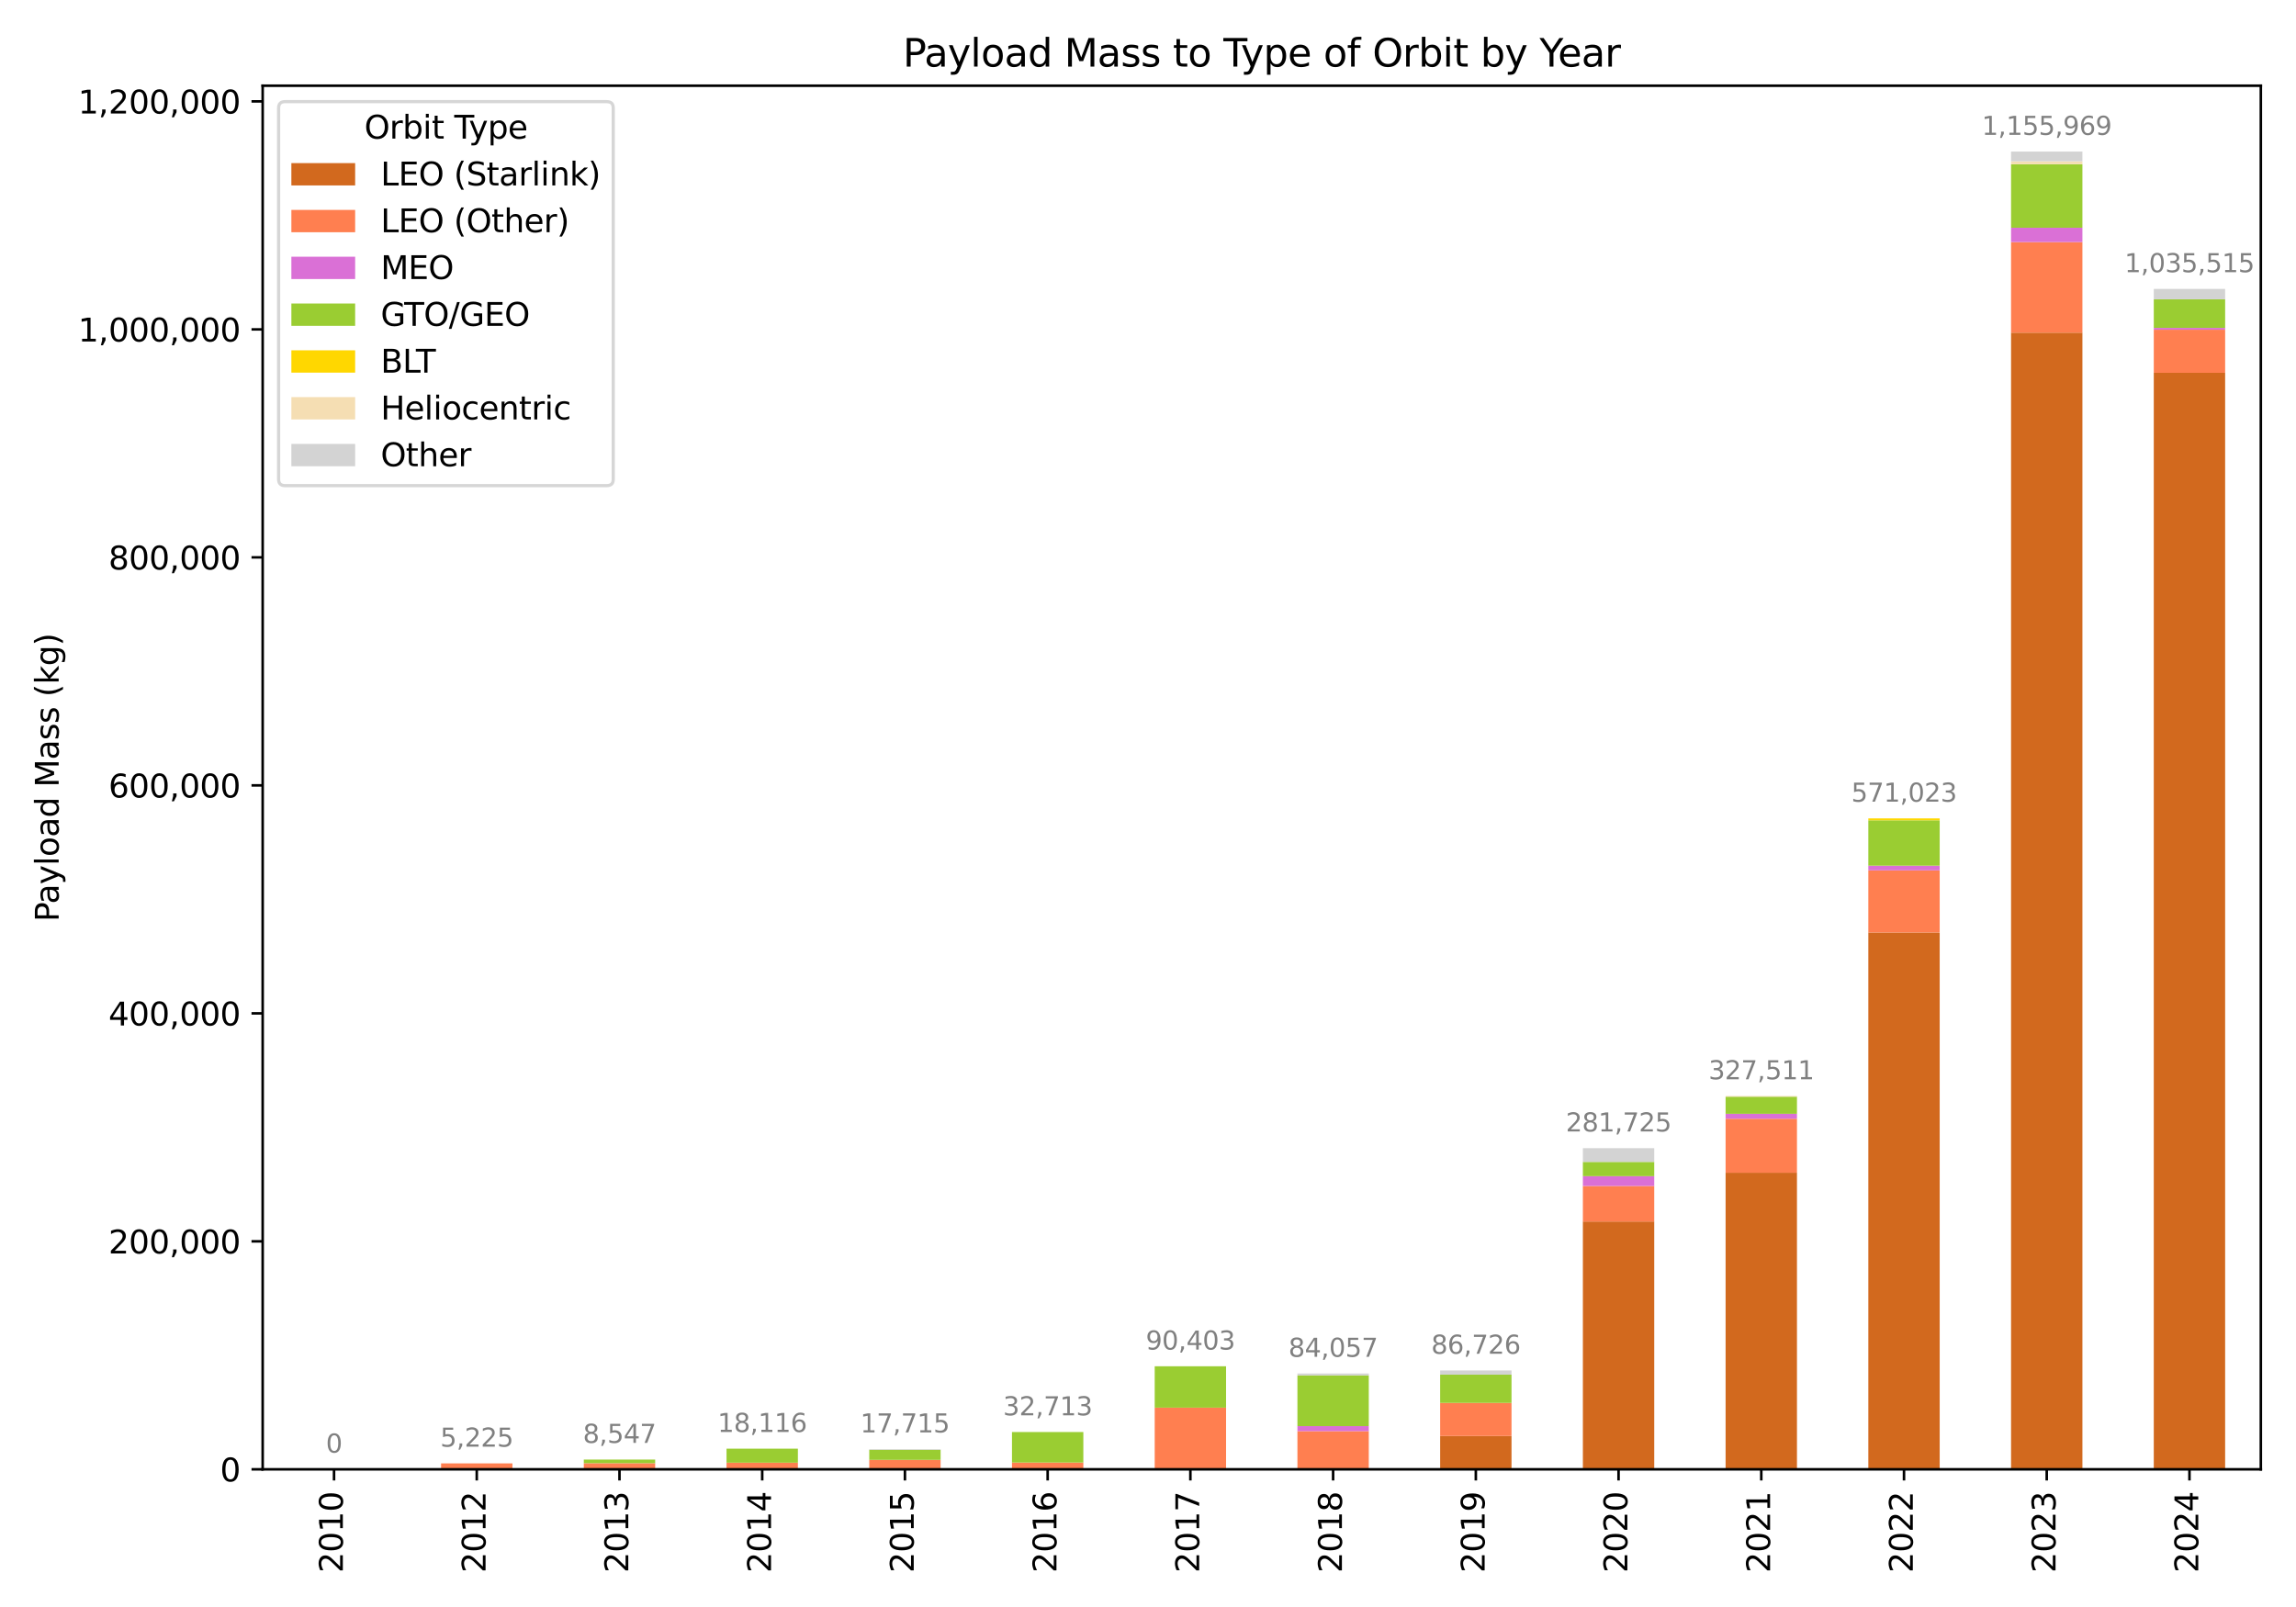<?xml version="1.0" encoding="utf-8" standalone="no"?>
<!DOCTYPE svg PUBLIC "-//W3C//DTD SVG 1.1//EN"
  "http://www.w3.org/Graphics/SVG/1.1/DTD/svg11.dtd">
<svg xmlns:xlink="http://www.w3.org/1999/xlink" width="720pt" height="504pt" viewBox="0 0 720 504" xmlns="http://www.w3.org/2000/svg" version="1.1">
 <defs>
  <style type="text/css">*{stroke-linejoin: round; stroke-linecap: butt}</style>
 </defs>
 <g id="figure_1">
  <g id="patch_1">
   <path d="M 0 504 
L 720 504 
L 720 0 
L 0 0 
z
" style="fill: #ffffff"/>
  </g>
  <g id="axes_1">
   <g id="patch_2">
    <path d="M 82.37 460.82 
L 708.969 460.82 
L 708.969 26.88 
L 82.37 26.88 
z
" style="fill: #ffffff"/>
   </g>
   <g id="patch_3">
    <path d="M 93.559 460.82 
L 115.938 460.82 
L 115.938 460.82 
L 93.559 460.82 
z
" clip-path="url(#p70cc1e433d)" style="fill: #d2691e"/>
   </g>
   <g id="patch_4">
    <path d="M 138.316 460.82 
L 160.695 460.82 
L 160.695 460.82 
L 138.316 460.82 
z
" clip-path="url(#p70cc1e433d)" style="fill: #d2691e"/>
   </g>
   <g id="patch_5">
    <path d="M 183.073 460.82 
L 205.452 460.82 
L 205.452 460.82 
L 183.073 460.82 
z
" clip-path="url(#p70cc1e433d)" style="fill: #d2691e"/>
   </g>
   <g id="patch_6">
    <path d="M 227.83 460.82 
L 250.209 460.82 
L 250.209 460.82 
L 227.83 460.82 
z
" clip-path="url(#p70cc1e433d)" style="fill: #d2691e"/>
   </g>
   <g id="patch_7">
    <path d="M 272.587 460.82 
L 294.966 460.82 
L 294.966 460.82 
L 272.587 460.82 
z
" clip-path="url(#p70cc1e433d)" style="fill: #d2691e"/>
   </g>
   <g id="patch_8">
    <path d="M 317.344 460.82 
L 339.723 460.82 
L 339.723 460.82 
L 317.344 460.82 
z
" clip-path="url(#p70cc1e433d)" style="fill: #d2691e"/>
   </g>
   <g id="patch_9">
    <path d="M 362.102 460.82 
L 384.48 460.82 
L 384.48 460.82 
L 362.102 460.82 
z
" clip-path="url(#p70cc1e433d)" style="fill: #d2691e"/>
   </g>
   <g id="patch_10">
    <path d="M 406.859 460.82 
L 429.237 460.82 
L 429.237 460.82 
L 406.859 460.82 
z
" clip-path="url(#p70cc1e433d)" style="fill: #d2691e"/>
   </g>
   <g id="patch_11">
    <path d="M 451.616 460.82 
L 473.994 460.82 
L 473.994 450.373 
L 451.616 450.373 
z
" clip-path="url(#p70cc1e433d)" style="fill: #d2691e"/>
   </g>
   <g id="patch_12">
    <path d="M 496.373 460.82 
L 518.751 460.82 
L 518.751 383.103 
L 496.373 383.103 
z
" clip-path="url(#p70cc1e433d)" style="fill: #d2691e"/>
   </g>
   <g id="patch_13">
    <path d="M 541.13 460.82 
L 563.508 460.82 
L 563.508 367.796 
L 541.13 367.796 
z
" clip-path="url(#p70cc1e433d)" style="fill: #d2691e"/>
   </g>
   <g id="patch_14">
    <path d="M 585.887 460.82 
L 608.265 460.82 
L 608.265 292.449 
L 585.887 292.449 
z
" clip-path="url(#p70cc1e433d)" style="fill: #d2691e"/>
   </g>
   <g id="patch_15">
    <path d="M 630.644 460.82 
L 653.022 460.82 
L 653.022 104.342 
L 630.644 104.342 
z
" clip-path="url(#p70cc1e433d)" style="fill: #d2691e"/>
   </g>
   <g id="patch_16">
    <path d="M 675.401 460.82 
L 697.779 460.82 
L 697.779 116.926 
L 675.401 116.926 
z
" clip-path="url(#p70cc1e433d)" style="fill: #d2691e"/>
   </g>
   <g id="patch_17">
    <path d="M 93.559 460.82 
L 115.938 460.82 
L 115.938 460.82 
L 93.559 460.82 
z
" clip-path="url(#p70cc1e433d)" style="fill: #ff7f50"/>
   </g>
   <g id="patch_18">
    <path d="M 138.316 460.82 
L 160.695 460.82 
L 160.695 458.952 
L 138.316 458.952 
z
" clip-path="url(#p70cc1e433d)" style="fill: #ff7f50"/>
   </g>
   <g id="patch_19">
    <path d="M 183.073 460.82 
L 205.452 460.82 
L 205.452 458.898 
L 183.073 458.898 
z
" clip-path="url(#p70cc1e433d)" style="fill: #ff7f50"/>
   </g>
   <g id="patch_20">
    <path d="M 227.83 460.82 
L 250.209 460.82 
L 250.209 458.736 
L 227.83 458.736 
z
" clip-path="url(#p70cc1e433d)" style="fill: #ff7f50"/>
   </g>
   <g id="patch_21">
    <path d="M 272.587 460.82 
L 294.966 460.82 
L 294.966 457.86 
L 272.587 457.86 
z
" clip-path="url(#p70cc1e433d)" style="fill: #ff7f50"/>
   </g>
   <g id="patch_22">
    <path d="M 317.344 460.82 
L 339.723 460.82 
L 339.723 458.694 
L 317.344 458.694 
z
" clip-path="url(#p70cc1e433d)" style="fill: #ff7f50"/>
   </g>
   <g id="patch_23">
    <path d="M 362.102 460.82 
L 384.48 460.82 
L 384.48 441.477 
L 362.102 441.477 
z
" clip-path="url(#p70cc1e433d)" style="fill: #ff7f50"/>
   </g>
   <g id="patch_24">
    <path d="M 406.859 460.82 
L 429.237 460.82 
L 429.237 448.842 
L 406.859 448.842 
z
" clip-path="url(#p70cc1e433d)" style="fill: #ff7f50"/>
   </g>
   <g id="patch_25">
    <path d="M 451.616 450.373 
L 473.994 450.373 
L 473.994 439.993 
L 451.616 439.993 
z
" clip-path="url(#p70cc1e433d)" style="fill: #ff7f50"/>
   </g>
   <g id="patch_26">
    <path d="M 496.373 383.103 
L 518.751 383.103 
L 518.751 371.959 
L 496.373 371.959 
z
" clip-path="url(#p70cc1e433d)" style="fill: #ff7f50"/>
   </g>
   <g id="patch_27">
    <path d="M 541.13 367.796 
L 563.508 367.796 
L 563.508 350.864 
L 541.13 350.864 
z
" clip-path="url(#p70cc1e433d)" style="fill: #ff7f50"/>
   </g>
   <g id="patch_28">
    <path d="M 585.887 292.449 
L 608.265 292.449 
L 608.265 272.966 
L 585.887 272.966 
z
" clip-path="url(#p70cc1e433d)" style="fill: #ff7f50"/>
   </g>
   <g id="patch_29">
    <path d="M 630.644 104.342 
L 653.022 104.342 
L 653.022 75.919 
L 630.644 75.919 
z
" clip-path="url(#p70cc1e433d)" style="fill: #ff7f50"/>
   </g>
   <g id="patch_30">
    <path d="M 675.401 116.926 
L 697.779 116.926 
L 697.779 103.411 
L 675.401 103.411 
z
" clip-path="url(#p70cc1e433d)" style="fill: #ff7f50"/>
   </g>
   <g id="patch_31">
    <path d="M 93.559 460.82 
L 115.938 460.82 
L 115.938 460.82 
L 93.559 460.82 
z
" clip-path="url(#p70cc1e433d)" style="fill: #da70d6"/>
   </g>
   <g id="patch_32">
    <path d="M 138.316 460.82 
L 160.695 460.82 
L 160.695 460.82 
L 138.316 460.82 
z
" clip-path="url(#p70cc1e433d)" style="fill: #da70d6"/>
   </g>
   <g id="patch_33">
    <path d="M 183.073 460.82 
L 205.452 460.82 
L 205.452 460.82 
L 183.073 460.82 
z
" clip-path="url(#p70cc1e433d)" style="fill: #da70d6"/>
   </g>
   <g id="patch_34">
    <path d="M 227.83 460.82 
L 250.209 460.82 
L 250.209 460.82 
L 227.83 460.82 
z
" clip-path="url(#p70cc1e433d)" style="fill: #da70d6"/>
   </g>
   <g id="patch_35">
    <path d="M 272.587 460.82 
L 294.966 460.82 
L 294.966 460.82 
L 272.587 460.82 
z
" clip-path="url(#p70cc1e433d)" style="fill: #da70d6"/>
   </g>
   <g id="patch_36">
    <path d="M 317.344 460.82 
L 339.723 460.82 
L 339.723 460.82 
L 317.344 460.82 
z
" clip-path="url(#p70cc1e433d)" style="fill: #da70d6"/>
   </g>
   <g id="patch_37">
    <path d="M 362.102 460.82 
L 384.48 460.82 
L 384.48 460.82 
L 362.102 460.82 
z
" clip-path="url(#p70cc1e433d)" style="fill: #da70d6"/>
   </g>
   <g id="patch_38">
    <path d="M 406.859 448.842 
L 429.237 448.842 
L 429.237 447.269 
L 406.859 447.269 
z
" clip-path="url(#p70cc1e433d)" style="fill: #da70d6"/>
   </g>
   <g id="patch_39">
    <path d="M 451.616 460.82 
L 473.994 460.82 
L 473.994 460.82 
L 451.616 460.82 
z
" clip-path="url(#p70cc1e433d)" style="fill: #da70d6"/>
   </g>
   <g id="patch_40">
    <path d="M 496.373 371.959 
L 518.751 371.959 
L 518.751 368.876 
L 496.373 368.876 
z
" clip-path="url(#p70cc1e433d)" style="fill: #da70d6"/>
   </g>
   <g id="patch_41">
    <path d="M 541.13 350.864 
L 563.508 350.864 
L 563.508 349.316 
L 541.13 349.316 
z
" clip-path="url(#p70cc1e433d)" style="fill: #da70d6"/>
   </g>
   <g id="patch_42">
    <path d="M 585.887 272.966 
L 608.265 272.966 
L 608.265 271.5 
L 585.887 271.5 
z
" clip-path="url(#p70cc1e433d)" style="fill: #da70d6"/>
   </g>
   <g id="patch_43">
    <path d="M 630.644 75.919 
L 653.022 75.919 
L 653.022 71.431 
L 630.644 71.431 
z
" clip-path="url(#p70cc1e433d)" style="fill: #da70d6"/>
   </g>
   <g id="patch_44">
    <path d="M 675.401 103.411 
L 697.779 103.411 
L 697.779 102.839 
L 675.401 102.839 
z
" clip-path="url(#p70cc1e433d)" style="fill: #da70d6"/>
   </g>
   <g id="patch_45">
    <path d="M 93.559 460.82 
L 115.938 460.82 
L 115.938 460.82 
L 93.559 460.82 
z
" clip-path="url(#p70cc1e433d)" style="fill: #9acd32"/>
   </g>
   <g id="patch_46">
    <path d="M 138.316 460.82 
L 160.695 460.82 
L 160.695 460.82 
L 138.316 460.82 
z
" clip-path="url(#p70cc1e433d)" style="fill: #9acd32"/>
   </g>
   <g id="patch_47">
    <path d="M 183.073 458.898 
L 205.452 458.898 
L 205.452 457.764 
L 183.073 457.764 
z
" clip-path="url(#p70cc1e433d)" style="fill: #9acd32"/>
   </g>
   <g id="patch_48">
    <path d="M 227.83 458.736 
L 250.209 458.736 
L 250.209 454.343 
L 227.83 454.343 
z
" clip-path="url(#p70cc1e433d)" style="fill: #9acd32"/>
   </g>
   <g id="patch_49">
    <path d="M 272.587 457.86 
L 294.966 457.86 
L 294.966 454.69 
L 272.587 454.69 
z
" clip-path="url(#p70cc1e433d)" style="fill: #9acd32"/>
   </g>
   <g id="patch_50">
    <path d="M 317.344 458.694 
L 339.723 458.694 
L 339.723 449.125 
L 317.344 449.125 
z
" clip-path="url(#p70cc1e433d)" style="fill: #9acd32"/>
   </g>
   <g id="patch_51">
    <path d="M 362.102 441.477 
L 384.48 441.477 
L 384.48 428.5 
L 362.102 428.5 
z
" clip-path="url(#p70cc1e433d)" style="fill: #9acd32"/>
   </g>
   <g id="patch_52">
    <path d="M 406.859 447.269 
L 429.237 447.269 
L 429.237 431.345 
L 406.859 431.345 
z
" clip-path="url(#p70cc1e433d)" style="fill: #9acd32"/>
   </g>
   <g id="patch_53">
    <path d="M 451.616 439.993 
L 473.994 439.993 
L 473.994 431.137 
L 451.616 431.137 
z
" clip-path="url(#p70cc1e433d)" style="fill: #9acd32"/>
   </g>
   <g id="patch_54">
    <path d="M 496.373 368.876 
L 518.751 368.876 
L 518.751 364.407 
L 496.373 364.407 
z
" clip-path="url(#p70cc1e433d)" style="fill: #9acd32"/>
   </g>
   <g id="patch_55">
    <path d="M 541.13 349.316 
L 563.508 349.316 
L 563.508 343.953 
L 541.13 343.953 
z
" clip-path="url(#p70cc1e433d)" style="fill: #9acd32"/>
   </g>
   <g id="patch_56">
    <path d="M 585.887 271.5 
L 608.265 271.5 
L 608.265 257.271 
L 585.887 257.271 
z
" clip-path="url(#p70cc1e433d)" style="fill: #9acd32"/>
   </g>
   <g id="patch_57">
    <path d="M 630.644 71.431 
L 653.022 71.431 
L 653.022 51.519 
L 630.644 51.519 
z
" clip-path="url(#p70cc1e433d)" style="fill: #9acd32"/>
   </g>
   <g id="patch_58">
    <path d="M 675.401 102.839 
L 697.779 102.839 
L 697.779 93.883 
L 675.401 93.883 
z
" clip-path="url(#p70cc1e433d)" style="fill: #9acd32"/>
   </g>
   <g id="patch_59">
    <path d="M 93.559 460.82 
L 115.938 460.82 
L 115.938 460.82 
L 93.559 460.82 
z
" clip-path="url(#p70cc1e433d)" style="fill: #ffd700"/>
   </g>
   <g id="patch_60">
    <path d="M 138.316 460.82 
L 160.695 460.82 
L 160.695 460.82 
L 138.316 460.82 
z
" clip-path="url(#p70cc1e433d)" style="fill: #ffd700"/>
   </g>
   <g id="patch_61">
    <path d="M 183.073 460.82 
L 205.452 460.82 
L 205.452 460.82 
L 183.073 460.82 
z
" clip-path="url(#p70cc1e433d)" style="fill: #ffd700"/>
   </g>
   <g id="patch_62">
    <path d="M 227.83 460.82 
L 250.209 460.82 
L 250.209 460.82 
L 227.83 460.82 
z
" clip-path="url(#p70cc1e433d)" style="fill: #ffd700"/>
   </g>
   <g id="patch_63">
    <path d="M 272.587 460.82 
L 294.966 460.82 
L 294.966 460.82 
L 272.587 460.82 
z
" clip-path="url(#p70cc1e433d)" style="fill: #ffd700"/>
   </g>
   <g id="patch_64">
    <path d="M 317.344 460.82 
L 339.723 460.82 
L 339.723 460.82 
L 317.344 460.82 
z
" clip-path="url(#p70cc1e433d)" style="fill: #ffd700"/>
   </g>
   <g id="patch_65">
    <path d="M 362.102 460.82 
L 384.48 460.82 
L 384.48 460.82 
L 362.102 460.82 
z
" clip-path="url(#p70cc1e433d)" style="fill: #ffd700"/>
   </g>
   <g id="patch_66">
    <path d="M 406.859 460.82 
L 429.237 460.82 
L 429.237 460.82 
L 406.859 460.82 
z
" clip-path="url(#p70cc1e433d)" style="fill: #ffd700"/>
   </g>
   <g id="patch_67">
    <path d="M 451.616 460.82 
L 473.994 460.82 
L 473.994 460.82 
L 451.616 460.82 
z
" clip-path="url(#p70cc1e433d)" style="fill: #ffd700"/>
   </g>
   <g id="patch_68">
    <path d="M 496.373 460.82 
L 518.751 460.82 
L 518.751 460.82 
L 496.373 460.82 
z
" clip-path="url(#p70cc1e433d)" style="fill: #ffd700"/>
   </g>
   <g id="patch_69">
    <path d="M 541.13 460.82 
L 563.508 460.82 
L 563.508 460.82 
L 541.13 460.82 
z
" clip-path="url(#p70cc1e433d)" style="fill: #ffd700"/>
   </g>
   <g id="patch_70">
    <path d="M 585.887 257.271 
L 608.265 257.271 
L 608.265 256.671 
L 585.887 256.671 
z
" clip-path="url(#p70cc1e433d)" style="fill: #ffd700"/>
   </g>
   <g id="patch_71">
    <path d="M 630.644 460.82 
L 653.022 460.82 
L 653.022 460.82 
L 630.644 460.82 
z
" clip-path="url(#p70cc1e433d)" style="fill: #ffd700"/>
   </g>
   <g id="patch_72">
    <path d="M 675.401 460.82 
L 697.779 460.82 
L 697.779 460.82 
L 675.401 460.82 
z
" clip-path="url(#p70cc1e433d)" style="fill: #ffd700"/>
   </g>
   <g id="patch_73">
    <path d="M 93.559 460.82 
L 115.938 460.82 
L 115.938 460.82 
L 93.559 460.82 
z
" clip-path="url(#p70cc1e433d)" style="fill: #f5deb3"/>
   </g>
   <g id="patch_74">
    <path d="M 138.316 460.82 
L 160.695 460.82 
L 160.695 460.82 
L 138.316 460.82 
z
" clip-path="url(#p70cc1e433d)" style="fill: #f5deb3"/>
   </g>
   <g id="patch_75">
    <path d="M 183.073 460.82 
L 205.452 460.82 
L 205.452 460.82 
L 183.073 460.82 
z
" clip-path="url(#p70cc1e433d)" style="fill: #f5deb3"/>
   </g>
   <g id="patch_76">
    <path d="M 227.83 460.82 
L 250.209 460.82 
L 250.209 460.82 
L 227.83 460.82 
z
" clip-path="url(#p70cc1e433d)" style="fill: #f5deb3"/>
   </g>
   <g id="patch_77">
    <path d="M 272.587 460.82 
L 294.966 460.82 
L 294.966 460.82 
L 272.587 460.82 
z
" clip-path="url(#p70cc1e433d)" style="fill: #f5deb3"/>
   </g>
   <g id="patch_78">
    <path d="M 317.344 460.82 
L 339.723 460.82 
L 339.723 460.82 
L 317.344 460.82 
z
" clip-path="url(#p70cc1e433d)" style="fill: #f5deb3"/>
   </g>
   <g id="patch_79">
    <path d="M 362.102 460.82 
L 384.48 460.82 
L 384.48 460.82 
L 362.102 460.82 
z
" clip-path="url(#p70cc1e433d)" style="fill: #f5deb3"/>
   </g>
   <g id="patch_80">
    <path d="M 406.859 460.82 
L 429.237 460.82 
L 429.237 460.82 
L 406.859 460.82 
z
" clip-path="url(#p70cc1e433d)" style="fill: #f5deb3"/>
   </g>
   <g id="patch_81">
    <path d="M 451.616 460.82 
L 473.994 460.82 
L 473.994 460.82 
L 451.616 460.82 
z
" clip-path="url(#p70cc1e433d)" style="fill: #f5deb3"/>
   </g>
   <g id="patch_82">
    <path d="M 496.373 460.82 
L 518.751 460.82 
L 518.751 460.82 
L 496.373 460.82 
z
" clip-path="url(#p70cc1e433d)" style="fill: #f5deb3"/>
   </g>
   <g id="patch_83">
    <path d="M 541.13 343.953 
L 563.508 343.953 
L 563.508 343.73 
L 541.13 343.73 
z
" clip-path="url(#p70cc1e433d)" style="fill: #f5deb3"/>
   </g>
   <g id="patch_84">
    <path d="M 585.887 460.82 
L 608.265 460.82 
L 608.265 460.82 
L 585.887 460.82 
z
" clip-path="url(#p70cc1e433d)" style="fill: #f5deb3"/>
   </g>
   <g id="patch_85">
    <path d="M 630.644 51.519 
L 653.022 51.519 
L 653.022 50.586 
L 630.644 50.586 
z
" clip-path="url(#p70cc1e433d)" style="fill: #f5deb3"/>
   </g>
   <g id="patch_86">
    <path d="M 675.401 460.82 
L 697.779 460.82 
L 697.779 460.82 
L 675.401 460.82 
z
" clip-path="url(#p70cc1e433d)" style="fill: #f5deb3"/>
   </g>
   <g id="patch_87">
    <path d="M 93.559 460.82 
L 115.938 460.82 
L 115.938 460.82 
L 93.559 460.82 
z
" clip-path="url(#p70cc1e433d)" style="fill: #d3d3d3"/>
   </g>
   <g id="patch_88">
    <path d="M 138.316 460.82 
L 160.695 460.82 
L 160.695 460.82 
L 138.316 460.82 
z
" clip-path="url(#p70cc1e433d)" style="fill: #d3d3d3"/>
   </g>
   <g id="patch_89">
    <path d="M 183.073 460.82 
L 205.452 460.82 
L 205.452 460.82 
L 183.073 460.82 
z
" clip-path="url(#p70cc1e433d)" style="fill: #d3d3d3"/>
   </g>
   <g id="patch_90">
    <path d="M 227.83 460.82 
L 250.209 460.82 
L 250.209 460.82 
L 227.83 460.82 
z
" clip-path="url(#p70cc1e433d)" style="fill: #d3d3d3"/>
   </g>
   <g id="patch_91">
    <path d="M 272.587 454.69 
L 294.966 454.69 
L 294.966 454.487 
L 272.587 454.487 
z
" clip-path="url(#p70cc1e433d)" style="fill: #d3d3d3"/>
   </g>
   <g id="patch_92">
    <path d="M 317.344 460.82 
L 339.723 460.82 
L 339.723 460.82 
L 317.344 460.82 
z
" clip-path="url(#p70cc1e433d)" style="fill: #d3d3d3"/>
   </g>
   <g id="patch_93">
    <path d="M 362.102 460.82 
L 384.48 460.82 
L 384.48 460.82 
L 362.102 460.82 
z
" clip-path="url(#p70cc1e433d)" style="fill: #d3d3d3"/>
   </g>
   <g id="patch_94">
    <path d="M 406.859 431.345 
L 429.237 431.345 
L 429.237 430.768 
L 406.859 430.768 
z
" clip-path="url(#p70cc1e433d)" style="fill: #d3d3d3"/>
   </g>
   <g id="patch_95">
    <path d="M 451.616 431.137 
L 473.994 431.137 
L 473.994 429.814 
L 451.616 429.814 
z
" clip-path="url(#p70cc1e433d)" style="fill: #d3d3d3"/>
   </g>
   <g id="patch_96">
    <path d="M 496.373 364.407 
L 518.751 364.407 
L 518.751 360.099 
L 496.373 360.099 
z
" clip-path="url(#p70cc1e433d)" style="fill: #d3d3d3"/>
   </g>
   <g id="patch_97">
    <path d="M 541.13 460.82 
L 563.508 460.82 
L 563.508 460.82 
L 541.13 460.82 
z
" clip-path="url(#p70cc1e433d)" style="fill: #d3d3d3"/>
   </g>
   <g id="patch_98">
    <path d="M 585.887 460.82 
L 608.265 460.82 
L 608.265 460.82 
L 585.887 460.82 
z
" clip-path="url(#p70cc1e433d)" style="fill: #d3d3d3"/>
   </g>
   <g id="patch_99">
    <path d="M 630.644 50.586 
L 653.022 50.586 
L 653.022 47.544 
L 630.644 47.544 
z
" clip-path="url(#p70cc1e433d)" style="fill: #d3d3d3"/>
   </g>
   <g id="patch_100">
    <path d="M 675.401 93.883 
L 697.779 93.883 
L 697.779 90.608 
L 675.401 90.608 
z
" clip-path="url(#p70cc1e433d)" style="fill: #d3d3d3"/>
   </g>
   <g id="matplotlib.axis_1">
    <g id="xtick_1">
     <g id="line2d_1">
      <defs>
       <path id="m42326358c7" d="M 0 0 
L 0 3.5 
" style="stroke: #000000; stroke-width: 0.8"/>
      </defs>
      <g>
       <use xlink:href="#m42326358c7" x="104.749" y="460.82" style="stroke: #000000; stroke-width: 0.8"/>
      </g>
     </g>
     <g id="text_1">
      <!-- 2010 -->
      <g transform="translate(107.508 493.27) rotate(-90) scale(0.1 -0.1)">
       <defs>
        <path id="DejaVuSans-32" d="M 1228 531 
L 3431 531 
L 3431 0 
L 469 0 
L 469 531 
Q 828 903 1448 1529 
Q 2069 2156 2228 2338 
Q 2531 2678 2651 2914 
Q 2772 3150 2772 3378 
Q 2772 3750 2511 3984 
Q 2250 4219 1831 4219 
Q 1534 4219 1204 4116 
Q 875 4013 500 3803 
L 500 4441 
Q 881 4594 1212 4672 
Q 1544 4750 1819 4750 
Q 2544 4750 2975 4387 
Q 3406 4025 3406 3419 
Q 3406 3131 3298 2873 
Q 3191 2616 2906 2266 
Q 2828 2175 2409 1742 
Q 1991 1309 1228 531 
z
" transform="scale(0.016)"/>
        <path id="DejaVuSans-30" d="M 2034 4250 
Q 1547 4250 1301 3770 
Q 1056 3291 1056 2328 
Q 1056 1369 1301 889 
Q 1547 409 2034 409 
Q 2525 409 2770 889 
Q 3016 1369 3016 2328 
Q 3016 3291 2770 3770 
Q 2525 4250 2034 4250 
z
M 2034 4750 
Q 2819 4750 3233 4129 
Q 3647 3509 3647 2328 
Q 3647 1150 3233 529 
Q 2819 -91 2034 -91 
Q 1250 -91 836 529 
Q 422 1150 422 2328 
Q 422 3509 836 4129 
Q 1250 4750 2034 4750 
z
" transform="scale(0.016)"/>
        <path id="DejaVuSans-31" d="M 794 531 
L 1825 531 
L 1825 4091 
L 703 3866 
L 703 4441 
L 1819 4666 
L 2450 4666 
L 2450 531 
L 3481 531 
L 3481 0 
L 794 0 
L 794 531 
z
" transform="scale(0.016)"/>
       </defs>
       <use xlink:href="#DejaVuSans-32"/>
       <use xlink:href="#DejaVuSans-30" x="63.623"/>
       <use xlink:href="#DejaVuSans-31" x="127.246"/>
       <use xlink:href="#DejaVuSans-30" x="190.869"/>
      </g>
     </g>
    </g>
    <g id="xtick_2">
     <g id="line2d_2">
      <g>
       <use xlink:href="#m42326358c7" x="149.506" y="460.82" style="stroke: #000000; stroke-width: 0.8"/>
      </g>
     </g>
     <g id="text_2">
      <!-- 2012 -->
      <g transform="translate(152.265 493.27) rotate(-90) scale(0.1 -0.1)">
       <use xlink:href="#DejaVuSans-32"/>
       <use xlink:href="#DejaVuSans-30" x="63.623"/>
       <use xlink:href="#DejaVuSans-31" x="127.246"/>
       <use xlink:href="#DejaVuSans-32" x="190.869"/>
      </g>
     </g>
    </g>
    <g id="xtick_3">
     <g id="line2d_3">
      <g>
       <use xlink:href="#m42326358c7" x="194.263" y="460.82" style="stroke: #000000; stroke-width: 0.8"/>
      </g>
     </g>
     <g id="text_3">
      <!-- 2013 -->
      <g transform="translate(197.022 493.27) rotate(-90) scale(0.1 -0.1)">
       <defs>
        <path id="DejaVuSans-33" d="M 2597 2516 
Q 3050 2419 3304 2112 
Q 3559 1806 3559 1356 
Q 3559 666 3084 287 
Q 2609 -91 1734 -91 
Q 1441 -91 1130 -33 
Q 819 25 488 141 
L 488 750 
Q 750 597 1062 519 
Q 1375 441 1716 441 
Q 2309 441 2620 675 
Q 2931 909 2931 1356 
Q 2931 1769 2642 2001 
Q 2353 2234 1838 2234 
L 1294 2234 
L 1294 2753 
L 1863 2753 
Q 2328 2753 2575 2939 
Q 2822 3125 2822 3475 
Q 2822 3834 2567 4026 
Q 2313 4219 1838 4219 
Q 1578 4219 1281 4162 
Q 984 4106 628 3988 
L 628 4550 
Q 988 4650 1302 4700 
Q 1616 4750 1894 4750 
Q 2613 4750 3031 4423 
Q 3450 4097 3450 3541 
Q 3450 3153 3228 2886 
Q 3006 2619 2597 2516 
z
" transform="scale(0.016)"/>
       </defs>
       <use xlink:href="#DejaVuSans-32"/>
       <use xlink:href="#DejaVuSans-30" x="63.623"/>
       <use xlink:href="#DejaVuSans-31" x="127.246"/>
       <use xlink:href="#DejaVuSans-33" x="190.869"/>
      </g>
     </g>
    </g>
    <g id="xtick_4">
     <g id="line2d_4">
      <g>
       <use xlink:href="#m42326358c7" x="239.02" y="460.82" style="stroke: #000000; stroke-width: 0.8"/>
      </g>
     </g>
     <g id="text_4">
      <!-- 2014 -->
      <g transform="translate(241.779 493.27) rotate(-90) scale(0.1 -0.1)">
       <defs>
        <path id="DejaVuSans-34" d="M 2419 4116 
L 825 1625 
L 2419 1625 
L 2419 4116 
z
M 2253 4666 
L 3047 4666 
L 3047 1625 
L 3713 1625 
L 3713 1100 
L 3047 1100 
L 3047 0 
L 2419 0 
L 2419 1100 
L 313 1100 
L 313 1709 
L 2253 4666 
z
" transform="scale(0.016)"/>
       </defs>
       <use xlink:href="#DejaVuSans-32"/>
       <use xlink:href="#DejaVuSans-30" x="63.623"/>
       <use xlink:href="#DejaVuSans-31" x="127.246"/>
       <use xlink:href="#DejaVuSans-34" x="190.869"/>
      </g>
     </g>
    </g>
    <g id="xtick_5">
     <g id="line2d_5">
      <g>
       <use xlink:href="#m42326358c7" x="283.777" y="460.82" style="stroke: #000000; stroke-width: 0.8"/>
      </g>
     </g>
     <g id="text_5">
      <!-- 2015 -->
      <g transform="translate(286.536 493.27) rotate(-90) scale(0.1 -0.1)">
       <defs>
        <path id="DejaVuSans-35" d="M 691 4666 
L 3169 4666 
L 3169 4134 
L 1269 4134 
L 1269 2991 
Q 1406 3038 1543 3061 
Q 1681 3084 1819 3084 
Q 2600 3084 3056 2656 
Q 3513 2228 3513 1497 
Q 3513 744 3044 326 
Q 2575 -91 1722 -91 
Q 1428 -91 1123 -41 
Q 819 9 494 109 
L 494 744 
Q 775 591 1075 516 
Q 1375 441 1709 441 
Q 2250 441 2565 725 
Q 2881 1009 2881 1497 
Q 2881 1984 2565 2268 
Q 2250 2553 1709 2553 
Q 1456 2553 1204 2497 
Q 953 2441 691 2322 
L 691 4666 
z
" transform="scale(0.016)"/>
       </defs>
       <use xlink:href="#DejaVuSans-32"/>
       <use xlink:href="#DejaVuSans-30" x="63.623"/>
       <use xlink:href="#DejaVuSans-31" x="127.246"/>
       <use xlink:href="#DejaVuSans-35" x="190.869"/>
      </g>
     </g>
    </g>
    <g id="xtick_6">
     <g id="line2d_6">
      <g>
       <use xlink:href="#m42326358c7" x="328.534" y="460.82" style="stroke: #000000; stroke-width: 0.8"/>
      </g>
     </g>
     <g id="text_6">
      <!-- 2016 -->
      <g transform="translate(331.293 493.27) rotate(-90) scale(0.1 -0.1)">
       <defs>
        <path id="DejaVuSans-36" d="M 2113 2584 
Q 1688 2584 1439 2293 
Q 1191 2003 1191 1497 
Q 1191 994 1439 701 
Q 1688 409 2113 409 
Q 2538 409 2786 701 
Q 3034 994 3034 1497 
Q 3034 2003 2786 2293 
Q 2538 2584 2113 2584 
z
M 3366 4563 
L 3366 3988 
Q 3128 4100 2886 4159 
Q 2644 4219 2406 4219 
Q 1781 4219 1451 3797 
Q 1122 3375 1075 2522 
Q 1259 2794 1537 2939 
Q 1816 3084 2150 3084 
Q 2853 3084 3261 2657 
Q 3669 2231 3669 1497 
Q 3669 778 3244 343 
Q 2819 -91 2113 -91 
Q 1303 -91 875 529 
Q 447 1150 447 2328 
Q 447 3434 972 4092 
Q 1497 4750 2381 4750 
Q 2619 4750 2861 4703 
Q 3103 4656 3366 4563 
z
" transform="scale(0.016)"/>
       </defs>
       <use xlink:href="#DejaVuSans-32"/>
       <use xlink:href="#DejaVuSans-30" x="63.623"/>
       <use xlink:href="#DejaVuSans-31" x="127.246"/>
       <use xlink:href="#DejaVuSans-36" x="190.869"/>
      </g>
     </g>
    </g>
    <g id="xtick_7">
     <g id="line2d_7">
      <g>
       <use xlink:href="#m42326358c7" x="373.291" y="460.82" style="stroke: #000000; stroke-width: 0.8"/>
      </g>
     </g>
     <g id="text_7">
      <!-- 2017 -->
      <g transform="translate(376.05 493.27) rotate(-90) scale(0.1 -0.1)">
       <defs>
        <path id="DejaVuSans-37" d="M 525 4666 
L 3525 4666 
L 3525 4397 
L 1831 0 
L 1172 0 
L 2766 4134 
L 525 4134 
L 525 4666 
z
" transform="scale(0.016)"/>
       </defs>
       <use xlink:href="#DejaVuSans-32"/>
       <use xlink:href="#DejaVuSans-30" x="63.623"/>
       <use xlink:href="#DejaVuSans-31" x="127.246"/>
       <use xlink:href="#DejaVuSans-37" x="190.869"/>
      </g>
     </g>
    </g>
    <g id="xtick_8">
     <g id="line2d_8">
      <g>
       <use xlink:href="#m42326358c7" x="418.048" y="460.82" style="stroke: #000000; stroke-width: 0.8"/>
      </g>
     </g>
     <g id="text_8">
      <!-- 2018 -->
      <g transform="translate(420.807 493.27) rotate(-90) scale(0.1 -0.1)">
       <defs>
        <path id="DejaVuSans-38" d="M 2034 2216 
Q 1584 2216 1326 1975 
Q 1069 1734 1069 1313 
Q 1069 891 1326 650 
Q 1584 409 2034 409 
Q 2484 409 2743 651 
Q 3003 894 3003 1313 
Q 3003 1734 2745 1975 
Q 2488 2216 2034 2216 
z
M 1403 2484 
Q 997 2584 770 2862 
Q 544 3141 544 3541 
Q 544 4100 942 4425 
Q 1341 4750 2034 4750 
Q 2731 4750 3128 4425 
Q 3525 4100 3525 3541 
Q 3525 3141 3298 2862 
Q 3072 2584 2669 2484 
Q 3125 2378 3379 2068 
Q 3634 1759 3634 1313 
Q 3634 634 3220 271 
Q 2806 -91 2034 -91 
Q 1263 -91 848 271 
Q 434 634 434 1313 
Q 434 1759 690 2068 
Q 947 2378 1403 2484 
z
M 1172 3481 
Q 1172 3119 1398 2916 
Q 1625 2713 2034 2713 
Q 2441 2713 2670 2916 
Q 2900 3119 2900 3481 
Q 2900 3844 2670 4047 
Q 2441 4250 2034 4250 
Q 1625 4250 1398 4047 
Q 1172 3844 1172 3481 
z
" transform="scale(0.016)"/>
       </defs>
       <use xlink:href="#DejaVuSans-32"/>
       <use xlink:href="#DejaVuSans-30" x="63.623"/>
       <use xlink:href="#DejaVuSans-31" x="127.246"/>
       <use xlink:href="#DejaVuSans-38" x="190.869"/>
      </g>
     </g>
    </g>
    <g id="xtick_9">
     <g id="line2d_9">
      <g>
       <use xlink:href="#m42326358c7" x="462.805" y="460.82" style="stroke: #000000; stroke-width: 0.8"/>
      </g>
     </g>
     <g id="text_9">
      <!-- 2019 -->
      <g transform="translate(465.564 493.27) rotate(-90) scale(0.1 -0.1)">
       <defs>
        <path id="DejaVuSans-39" d="M 703 97 
L 703 672 
Q 941 559 1184 500 
Q 1428 441 1663 441 
Q 2288 441 2617 861 
Q 2947 1281 2994 2138 
Q 2813 1869 2534 1725 
Q 2256 1581 1919 1581 
Q 1219 1581 811 2004 
Q 403 2428 403 3163 
Q 403 3881 828 4315 
Q 1253 4750 1959 4750 
Q 2769 4750 3195 4129 
Q 3622 3509 3622 2328 
Q 3622 1225 3098 567 
Q 2575 -91 1691 -91 
Q 1453 -91 1209 -44 
Q 966 3 703 97 
z
M 1959 2075 
Q 2384 2075 2632 2365 
Q 2881 2656 2881 3163 
Q 2881 3666 2632 3958 
Q 2384 4250 1959 4250 
Q 1534 4250 1286 3958 
Q 1038 3666 1038 3163 
Q 1038 2656 1286 2365 
Q 1534 2075 1959 2075 
z
" transform="scale(0.016)"/>
       </defs>
       <use xlink:href="#DejaVuSans-32"/>
       <use xlink:href="#DejaVuSans-30" x="63.623"/>
       <use xlink:href="#DejaVuSans-31" x="127.246"/>
       <use xlink:href="#DejaVuSans-39" x="190.869"/>
      </g>
     </g>
    </g>
    <g id="xtick_10">
     <g id="line2d_10">
      <g>
       <use xlink:href="#m42326358c7" x="507.562" y="460.82" style="stroke: #000000; stroke-width: 0.8"/>
      </g>
     </g>
     <g id="text_10">
      <!-- 2020 -->
      <g transform="translate(510.321 493.27) rotate(-90) scale(0.1 -0.1)">
       <use xlink:href="#DejaVuSans-32"/>
       <use xlink:href="#DejaVuSans-30" x="63.623"/>
       <use xlink:href="#DejaVuSans-32" x="127.246"/>
       <use xlink:href="#DejaVuSans-30" x="190.869"/>
      </g>
     </g>
    </g>
    <g id="xtick_11">
     <g id="line2d_11">
      <g>
       <use xlink:href="#m42326358c7" x="552.319" y="460.82" style="stroke: #000000; stroke-width: 0.8"/>
      </g>
     </g>
     <g id="text_11">
      <!-- 2021 -->
      <g transform="translate(555.078 493.27) rotate(-90) scale(0.1 -0.1)">
       <use xlink:href="#DejaVuSans-32"/>
       <use xlink:href="#DejaVuSans-30" x="63.623"/>
       <use xlink:href="#DejaVuSans-32" x="127.246"/>
       <use xlink:href="#DejaVuSans-31" x="190.869"/>
      </g>
     </g>
    </g>
    <g id="xtick_12">
     <g id="line2d_12">
      <g>
       <use xlink:href="#m42326358c7" x="597.076" y="460.82" style="stroke: #000000; stroke-width: 0.8"/>
      </g>
     </g>
     <g id="text_12">
      <!-- 2022 -->
      <g transform="translate(599.835 493.27) rotate(-90) scale(0.1 -0.1)">
       <use xlink:href="#DejaVuSans-32"/>
       <use xlink:href="#DejaVuSans-30" x="63.623"/>
       <use xlink:href="#DejaVuSans-32" x="127.246"/>
       <use xlink:href="#DejaVuSans-32" x="190.869"/>
      </g>
     </g>
    </g>
    <g id="xtick_13">
     <g id="line2d_13">
      <g>
       <use xlink:href="#m42326358c7" x="641.833" y="460.82" style="stroke: #000000; stroke-width: 0.8"/>
      </g>
     </g>
     <g id="text_13">
      <!-- 2023 -->
      <g transform="translate(644.592 493.27) rotate(-90) scale(0.1 -0.1)">
       <use xlink:href="#DejaVuSans-32"/>
       <use xlink:href="#DejaVuSans-30" x="63.623"/>
       <use xlink:href="#DejaVuSans-32" x="127.246"/>
       <use xlink:href="#DejaVuSans-33" x="190.869"/>
      </g>
     </g>
    </g>
    <g id="xtick_14">
     <g id="line2d_14">
      <g>
       <use xlink:href="#m42326358c7" x="686.59" y="460.82" style="stroke: #000000; stroke-width: 0.8"/>
      </g>
     </g>
     <g id="text_14">
      <!-- 2024 -->
      <g transform="translate(689.349 493.27) rotate(-90) scale(0.1 -0.1)">
       <use xlink:href="#DejaVuSans-32"/>
       <use xlink:href="#DejaVuSans-30" x="63.623"/>
       <use xlink:href="#DejaVuSans-32" x="127.246"/>
       <use xlink:href="#DejaVuSans-34" x="190.869"/>
      </g>
     </g>
    </g>
   </g>
   <g id="matplotlib.axis_2">
    <g id="ytick_1">
     <g id="line2d_15">
      <defs>
       <path id="m3a7c2457c7" d="M 0 0 
L -3.5 0 
" style="stroke: #000000; stroke-width: 0.8"/>
      </defs>
      <g>
       <use xlink:href="#m3a7c2457c7" x="82.37" y="460.82" style="stroke: #000000; stroke-width: 0.8"/>
      </g>
     </g>
     <g id="text_15">
      <!-- 0 -->
      <g transform="translate(69.007 464.619) scale(0.1 -0.1)">
       <use xlink:href="#DejaVuSans-30"/>
      </g>
     </g>
    </g>
    <g id="ytick_2">
     <g id="line2d_16">
      <g>
       <use xlink:href="#m3a7c2457c7" x="82.37" y="389.317" style="stroke: #000000; stroke-width: 0.8"/>
      </g>
     </g>
     <g id="text_16">
      <!-- 200,000 -->
      <g transform="translate(34.017 393.116) scale(0.1 -0.1)">
       <defs>
        <path id="DejaVuSans-2c" d="M 750 794 
L 1409 794 
L 1409 256 
L 897 -744 
L 494 -744 
L 750 256 
L 750 794 
z
" transform="scale(0.016)"/>
       </defs>
       <use xlink:href="#DejaVuSans-32"/>
       <use xlink:href="#DejaVuSans-30" x="63.623"/>
       <use xlink:href="#DejaVuSans-30" x="127.246"/>
       <use xlink:href="#DejaVuSans-2c" x="190.869"/>
       <use xlink:href="#DejaVuSans-30" x="222.656"/>
       <use xlink:href="#DejaVuSans-30" x="286.279"/>
       <use xlink:href="#DejaVuSans-30" x="349.902"/>
      </g>
     </g>
    </g>
    <g id="ytick_3">
     <g id="line2d_17">
      <g>
       <use xlink:href="#m3a7c2457c7" x="82.37" y="317.814" style="stroke: #000000; stroke-width: 0.8"/>
      </g>
     </g>
     <g id="text_17">
      <!-- 400,000 -->
      <g transform="translate(34.017 321.613) scale(0.1 -0.1)">
       <use xlink:href="#DejaVuSans-34"/>
       <use xlink:href="#DejaVuSans-30" x="63.623"/>
       <use xlink:href="#DejaVuSans-30" x="127.246"/>
       <use xlink:href="#DejaVuSans-2c" x="190.869"/>
       <use xlink:href="#DejaVuSans-30" x="222.656"/>
       <use xlink:href="#DejaVuSans-30" x="286.279"/>
       <use xlink:href="#DejaVuSans-30" x="349.902"/>
      </g>
     </g>
    </g>
    <g id="ytick_4">
     <g id="line2d_18">
      <g>
       <use xlink:href="#m3a7c2457c7" x="82.37" y="246.311" style="stroke: #000000; stroke-width: 0.8"/>
      </g>
     </g>
     <g id="text_18">
      <!-- 600,000 -->
      <g transform="translate(34.017 250.11) scale(0.1 -0.1)">
       <use xlink:href="#DejaVuSans-36"/>
       <use xlink:href="#DejaVuSans-30" x="63.623"/>
       <use xlink:href="#DejaVuSans-30" x="127.246"/>
       <use xlink:href="#DejaVuSans-2c" x="190.869"/>
       <use xlink:href="#DejaVuSans-30" x="222.656"/>
       <use xlink:href="#DejaVuSans-30" x="286.279"/>
       <use xlink:href="#DejaVuSans-30" x="349.902"/>
      </g>
     </g>
    </g>
    <g id="ytick_5">
     <g id="line2d_19">
      <g>
       <use xlink:href="#m3a7c2457c7" x="82.37" y="174.808" style="stroke: #000000; stroke-width: 0.8"/>
      </g>
     </g>
     <g id="text_19">
      <!-- 800,000 -->
      <g transform="translate(34.017 178.607) scale(0.1 -0.1)">
       <use xlink:href="#DejaVuSans-38"/>
       <use xlink:href="#DejaVuSans-30" x="63.623"/>
       <use xlink:href="#DejaVuSans-30" x="127.246"/>
       <use xlink:href="#DejaVuSans-2c" x="190.869"/>
       <use xlink:href="#DejaVuSans-30" x="222.656"/>
       <use xlink:href="#DejaVuSans-30" x="286.279"/>
       <use xlink:href="#DejaVuSans-30" x="349.902"/>
      </g>
     </g>
    </g>
    <g id="ytick_6">
     <g id="line2d_20">
      <g>
       <use xlink:href="#m3a7c2457c7" x="82.37" y="103.305" style="stroke: #000000; stroke-width: 0.8"/>
      </g>
     </g>
     <g id="text_20">
      <!-- 1,000,000 -->
      <g transform="translate(24.476 107.104) scale(0.1 -0.1)">
       <use xlink:href="#DejaVuSans-31"/>
       <use xlink:href="#DejaVuSans-2c" x="63.623"/>
       <use xlink:href="#DejaVuSans-30" x="95.41"/>
       <use xlink:href="#DejaVuSans-30" x="159.033"/>
       <use xlink:href="#DejaVuSans-30" x="222.656"/>
       <use xlink:href="#DejaVuSans-2c" x="286.279"/>
       <use xlink:href="#DejaVuSans-30" x="318.066"/>
       <use xlink:href="#DejaVuSans-30" x="381.689"/>
       <use xlink:href="#DejaVuSans-30" x="445.312"/>
      </g>
     </g>
    </g>
    <g id="ytick_7">
     <g id="line2d_21">
      <g>
       <use xlink:href="#m3a7c2457c7" x="82.37" y="31.802" style="stroke: #000000; stroke-width: 0.8"/>
      </g>
     </g>
     <g id="text_21">
      <!-- 1,200,000 -->
      <g transform="translate(24.476 35.601) scale(0.1 -0.1)">
       <use xlink:href="#DejaVuSans-31"/>
       <use xlink:href="#DejaVuSans-2c" x="63.623"/>
       <use xlink:href="#DejaVuSans-32" x="95.41"/>
       <use xlink:href="#DejaVuSans-30" x="159.033"/>
       <use xlink:href="#DejaVuSans-30" x="222.656"/>
       <use xlink:href="#DejaVuSans-2c" x="286.279"/>
       <use xlink:href="#DejaVuSans-30" x="318.066"/>
       <use xlink:href="#DejaVuSans-30" x="381.689"/>
       <use xlink:href="#DejaVuSans-30" x="445.312"/>
      </g>
     </g>
    </g>
    <g id="text_22">
     <!-- Payload Mass (kg) -->
     <g transform="translate(18.397 289.087) rotate(-90) scale(0.1 -0.1)">
      <defs>
       <path id="DejaVuSans-50" d="M 1259 4147 
L 1259 2394 
L 2053 2394 
Q 2494 2394 2734 2622 
Q 2975 2850 2975 3272 
Q 2975 3691 2734 3919 
Q 2494 4147 2053 4147 
L 1259 4147 
z
M 628 4666 
L 2053 4666 
Q 2838 4666 3239 4311 
Q 3641 3956 3641 3272 
Q 3641 2581 3239 2228 
Q 2838 1875 2053 1875 
L 1259 1875 
L 1259 0 
L 628 0 
L 628 4666 
z
" transform="scale(0.016)"/>
       <path id="DejaVuSans-61" d="M 2194 1759 
Q 1497 1759 1228 1600 
Q 959 1441 959 1056 
Q 959 750 1161 570 
Q 1363 391 1709 391 
Q 2188 391 2477 730 
Q 2766 1069 2766 1631 
L 2766 1759 
L 2194 1759 
z
M 3341 1997 
L 3341 0 
L 2766 0 
L 2766 531 
Q 2569 213 2275 61 
Q 1981 -91 1556 -91 
Q 1019 -91 701 211 
Q 384 513 384 1019 
Q 384 1609 779 1909 
Q 1175 2209 1959 2209 
L 2766 2209 
L 2766 2266 
Q 2766 2663 2505 2880 
Q 2244 3097 1772 3097 
Q 1472 3097 1187 3025 
Q 903 2953 641 2809 
L 641 3341 
Q 956 3463 1253 3523 
Q 1550 3584 1831 3584 
Q 2591 3584 2966 3190 
Q 3341 2797 3341 1997 
z
" transform="scale(0.016)"/>
       <path id="DejaVuSans-79" d="M 2059 -325 
Q 1816 -950 1584 -1140 
Q 1353 -1331 966 -1331 
L 506 -1331 
L 506 -850 
L 844 -850 
Q 1081 -850 1212 -737 
Q 1344 -625 1503 -206 
L 1606 56 
L 191 3500 
L 800 3500 
L 1894 763 
L 2988 3500 
L 3597 3500 
L 2059 -325 
z
" transform="scale(0.016)"/>
       <path id="DejaVuSans-6c" d="M 603 4863 
L 1178 4863 
L 1178 0 
L 603 0 
L 603 4863 
z
" transform="scale(0.016)"/>
       <path id="DejaVuSans-6f" d="M 1959 3097 
Q 1497 3097 1228 2736 
Q 959 2375 959 1747 
Q 959 1119 1226 758 
Q 1494 397 1959 397 
Q 2419 397 2687 759 
Q 2956 1122 2956 1747 
Q 2956 2369 2687 2733 
Q 2419 3097 1959 3097 
z
M 1959 3584 
Q 2709 3584 3137 3096 
Q 3566 2609 3566 1747 
Q 3566 888 3137 398 
Q 2709 -91 1959 -91 
Q 1206 -91 779 398 
Q 353 888 353 1747 
Q 353 2609 779 3096 
Q 1206 3584 1959 3584 
z
" transform="scale(0.016)"/>
       <path id="DejaVuSans-64" d="M 2906 2969 
L 2906 4863 
L 3481 4863 
L 3481 0 
L 2906 0 
L 2906 525 
Q 2725 213 2448 61 
Q 2172 -91 1784 -91 
Q 1150 -91 751 415 
Q 353 922 353 1747 
Q 353 2572 751 3078 
Q 1150 3584 1784 3584 
Q 2172 3584 2448 3432 
Q 2725 3281 2906 2969 
z
M 947 1747 
Q 947 1113 1208 752 
Q 1469 391 1925 391 
Q 2381 391 2643 752 
Q 2906 1113 2906 1747 
Q 2906 2381 2643 2742 
Q 2381 3103 1925 3103 
Q 1469 3103 1208 2742 
Q 947 2381 947 1747 
z
" transform="scale(0.016)"/>
       <path id="DejaVuSans-20" transform="scale(0.016)"/>
       <path id="DejaVuSans-4d" d="M 628 4666 
L 1569 4666 
L 2759 1491 
L 3956 4666 
L 4897 4666 
L 4897 0 
L 4281 0 
L 4281 4097 
L 3078 897 
L 2444 897 
L 1241 4097 
L 1241 0 
L 628 0 
L 628 4666 
z
" transform="scale(0.016)"/>
       <path id="DejaVuSans-73" d="M 2834 3397 
L 2834 2853 
Q 2591 2978 2328 3040 
Q 2066 3103 1784 3103 
Q 1356 3103 1142 2972 
Q 928 2841 928 2578 
Q 928 2378 1081 2264 
Q 1234 2150 1697 2047 
L 1894 2003 
Q 2506 1872 2764 1633 
Q 3022 1394 3022 966 
Q 3022 478 2636 193 
Q 2250 -91 1575 -91 
Q 1294 -91 989 -36 
Q 684 19 347 128 
L 347 722 
Q 666 556 975 473 
Q 1284 391 1588 391 
Q 1994 391 2212 530 
Q 2431 669 2431 922 
Q 2431 1156 2273 1281 
Q 2116 1406 1581 1522 
L 1381 1569 
Q 847 1681 609 1914 
Q 372 2147 372 2553 
Q 372 3047 722 3315 
Q 1072 3584 1716 3584 
Q 2034 3584 2315 3537 
Q 2597 3491 2834 3397 
z
" transform="scale(0.016)"/>
       <path id="DejaVuSans-28" d="M 1984 4856 
Q 1566 4138 1362 3434 
Q 1159 2731 1159 2009 
Q 1159 1288 1364 580 
Q 1569 -128 1984 -844 
L 1484 -844 
Q 1016 -109 783 600 
Q 550 1309 550 2009 
Q 550 2706 781 3412 
Q 1013 4119 1484 4856 
L 1984 4856 
z
" transform="scale(0.016)"/>
       <path id="DejaVuSans-6b" d="M 581 4863 
L 1159 4863 
L 1159 1991 
L 2875 3500 
L 3609 3500 
L 1753 1863 
L 3688 0 
L 2938 0 
L 1159 1709 
L 1159 0 
L 581 0 
L 581 4863 
z
" transform="scale(0.016)"/>
       <path id="DejaVuSans-67" d="M 2906 1791 
Q 2906 2416 2648 2759 
Q 2391 3103 1925 3103 
Q 1463 3103 1205 2759 
Q 947 2416 947 1791 
Q 947 1169 1205 825 
Q 1463 481 1925 481 
Q 2391 481 2648 825 
Q 2906 1169 2906 1791 
z
M 3481 434 
Q 3481 -459 3084 -895 
Q 2688 -1331 1869 -1331 
Q 1566 -1331 1297 -1286 
Q 1028 -1241 775 -1147 
L 775 -588 
Q 1028 -725 1275 -790 
Q 1522 -856 1778 -856 
Q 2344 -856 2625 -561 
Q 2906 -266 2906 331 
L 2906 616 
Q 2728 306 2450 153 
Q 2172 0 1784 0 
Q 1141 0 747 490 
Q 353 981 353 1791 
Q 353 2603 747 3093 
Q 1141 3584 1784 3584 
Q 2172 3584 2450 3431 
Q 2728 3278 2906 2969 
L 2906 3500 
L 3481 3500 
L 3481 434 
z
" transform="scale(0.016)"/>
       <path id="DejaVuSans-29" d="M 513 4856 
L 1013 4856 
Q 1481 4119 1714 3412 
Q 1947 2706 1947 2009 
Q 1947 1309 1714 600 
Q 1481 -109 1013 -844 
L 513 -844 
Q 928 -128 1133 580 
Q 1338 1288 1338 2009 
Q 1338 2731 1133 3434 
Q 928 4138 513 4856 
z
" transform="scale(0.016)"/>
      </defs>
      <use xlink:href="#DejaVuSans-50"/>
      <use xlink:href="#DejaVuSans-61" x="55.803"/>
      <use xlink:href="#DejaVuSans-79" x="117.082"/>
      <use xlink:href="#DejaVuSans-6c" x="176.262"/>
      <use xlink:href="#DejaVuSans-6f" x="204.045"/>
      <use xlink:href="#DejaVuSans-61" x="265.227"/>
      <use xlink:href="#DejaVuSans-64" x="326.506"/>
      <use xlink:href="#DejaVuSans-20" x="389.982"/>
      <use xlink:href="#DejaVuSans-4d" x="421.77"/>
      <use xlink:href="#DejaVuSans-61" x="508.049"/>
      <use xlink:href="#DejaVuSans-73" x="569.328"/>
      <use xlink:href="#DejaVuSans-73" x="621.428"/>
      <use xlink:href="#DejaVuSans-20" x="673.527"/>
      <use xlink:href="#DejaVuSans-28" x="705.314"/>
      <use xlink:href="#DejaVuSans-6b" x="744.328"/>
      <use xlink:href="#DejaVuSans-67" x="802.238"/>
      <use xlink:href="#DejaVuSans-29" x="865.715"/>
     </g>
    </g>
   </g>
   <g id="patch_101">
    <path d="M 82.37 460.82 
L 82.37 26.88 
" style="fill: none; stroke: #000000; stroke-width: 0.8; stroke-linejoin: miter; stroke-linecap: square"/>
   </g>
   <g id="patch_102">
    <path d="M 708.969 460.82 
L 708.969 26.88 
" style="fill: none; stroke: #000000; stroke-width: 0.8; stroke-linejoin: miter; stroke-linecap: square"/>
   </g>
   <g id="patch_103">
    <path d="M 82.37 460.82 
L 708.969 460.82 
" style="fill: none; stroke: #000000; stroke-width: 0.8; stroke-linejoin: miter; stroke-linecap: square"/>
   </g>
   <g id="patch_104">
    <path d="M 82.37 26.88 
L 708.969 26.88 
" style="fill: none; stroke: #000000; stroke-width: 0.8; stroke-linejoin: miter; stroke-linecap: square"/>
   </g>
   <g id="text_23">
    <!-- 0 -->
    <g style="fill: #808080" transform="translate(102.204 455.581) scale(0.08 -0.08)">
     <use xlink:href="#DejaVuSans-30"/>
    </g>
   </g>
   <g id="text_24">
    <!-- 5,225 -->
    <g style="fill: #808080" transform="translate(138.054 453.713) scale(0.08 -0.08)">
     <use xlink:href="#DejaVuSans-35"/>
     <use xlink:href="#DejaVuSans-2c" x="63.623"/>
     <use xlink:href="#DejaVuSans-32" x="95.41"/>
     <use xlink:href="#DejaVuSans-32" x="159.033"/>
     <use xlink:href="#DejaVuSans-35" x="222.656"/>
    </g>
   </g>
   <g id="text_25">
    <!-- 8,547 -->
    <g style="fill: #808080" transform="translate(182.811 452.525) scale(0.08 -0.08)">
     <use xlink:href="#DejaVuSans-38"/>
     <use xlink:href="#DejaVuSans-2c" x="63.623"/>
     <use xlink:href="#DejaVuSans-35" x="95.41"/>
     <use xlink:href="#DejaVuSans-34" x="159.033"/>
     <use xlink:href="#DejaVuSans-37" x="222.656"/>
    </g>
   </g>
   <g id="text_26">
    <!-- 18,116 -->
    <g style="fill: #808080" transform="translate(225.023 449.104) scale(0.08 -0.08)">
     <use xlink:href="#DejaVuSans-31"/>
     <use xlink:href="#DejaVuSans-38" x="63.623"/>
     <use xlink:href="#DejaVuSans-2c" x="127.246"/>
     <use xlink:href="#DejaVuSans-31" x="159.033"/>
     <use xlink:href="#DejaVuSans-31" x="222.656"/>
     <use xlink:href="#DejaVuSans-36" x="286.279"/>
    </g>
   </g>
   <g id="text_27">
    <!-- 17,715 -->
    <g style="fill: #808080" transform="translate(269.78 449.248) scale(0.08 -0.08)">
     <use xlink:href="#DejaVuSans-31"/>
     <use xlink:href="#DejaVuSans-37" x="63.623"/>
     <use xlink:href="#DejaVuSans-2c" x="127.246"/>
     <use xlink:href="#DejaVuSans-37" x="159.033"/>
     <use xlink:href="#DejaVuSans-31" x="222.656"/>
     <use xlink:href="#DejaVuSans-35" x="286.279"/>
    </g>
   </g>
   <g id="text_28">
    <!-- 32,713 -->
    <g style="fill: #808080" transform="translate(314.537 443.886) scale(0.08 -0.08)">
     <use xlink:href="#DejaVuSans-33"/>
     <use xlink:href="#DejaVuSans-32" x="63.623"/>
     <use xlink:href="#DejaVuSans-2c" x="127.246"/>
     <use xlink:href="#DejaVuSans-37" x="159.033"/>
     <use xlink:href="#DejaVuSans-31" x="222.656"/>
     <use xlink:href="#DejaVuSans-33" x="286.279"/>
    </g>
   </g>
   <g id="text_29">
    <!-- 90,403 -->
    <g style="fill: #808080" transform="translate(359.295 423.261) scale(0.08 -0.08)">
     <use xlink:href="#DejaVuSans-39"/>
     <use xlink:href="#DejaVuSans-30" x="63.623"/>
     <use xlink:href="#DejaVuSans-2c" x="127.246"/>
     <use xlink:href="#DejaVuSans-34" x="159.033"/>
     <use xlink:href="#DejaVuSans-30" x="222.656"/>
     <use xlink:href="#DejaVuSans-33" x="286.279"/>
    </g>
   </g>
   <g id="text_30">
    <!-- 84,057 -->
    <g style="fill: #808080" transform="translate(404.052 425.529) scale(0.08 -0.08)">
     <use xlink:href="#DejaVuSans-38"/>
     <use xlink:href="#DejaVuSans-34" x="63.623"/>
     <use xlink:href="#DejaVuSans-2c" x="127.246"/>
     <use xlink:href="#DejaVuSans-30" x="159.033"/>
     <use xlink:href="#DejaVuSans-35" x="222.656"/>
     <use xlink:href="#DejaVuSans-37" x="286.279"/>
    </g>
   </g>
   <g id="text_31">
    <!-- 86,726 -->
    <g style="fill: #808080" transform="translate(448.809 424.575) scale(0.08 -0.08)">
     <use xlink:href="#DejaVuSans-38"/>
     <use xlink:href="#DejaVuSans-36" x="63.623"/>
     <use xlink:href="#DejaVuSans-2c" x="127.246"/>
     <use xlink:href="#DejaVuSans-37" x="159.033"/>
     <use xlink:href="#DejaVuSans-32" x="222.656"/>
     <use xlink:href="#DejaVuSans-36" x="286.279"/>
    </g>
   </g>
   <g id="text_32">
    <!-- 281,725 -->
    <g style="fill: #808080" transform="translate(491.021 354.86) scale(0.08 -0.08)">
     <use xlink:href="#DejaVuSans-32"/>
     <use xlink:href="#DejaVuSans-38" x="63.623"/>
     <use xlink:href="#DejaVuSans-31" x="127.246"/>
     <use xlink:href="#DejaVuSans-2c" x="190.869"/>
     <use xlink:href="#DejaVuSans-37" x="222.656"/>
     <use xlink:href="#DejaVuSans-32" x="286.279"/>
     <use xlink:href="#DejaVuSans-35" x="349.902"/>
    </g>
   </g>
   <g id="text_33">
    <!-- 327,511 -->
    <g style="fill: #808080" transform="translate(535.778 338.491) scale(0.08 -0.08)">
     <use xlink:href="#DejaVuSans-33"/>
     <use xlink:href="#DejaVuSans-32" x="63.623"/>
     <use xlink:href="#DejaVuSans-37" x="127.246"/>
     <use xlink:href="#DejaVuSans-2c" x="190.869"/>
     <use xlink:href="#DejaVuSans-35" x="222.656"/>
     <use xlink:href="#DejaVuSans-31" x="286.279"/>
     <use xlink:href="#DejaVuSans-31" x="349.902"/>
    </g>
   </g>
   <g id="text_34">
    <!-- 571,023 -->
    <g style="fill: #808080" transform="translate(580.535 251.432) scale(0.08 -0.08)">
     <use xlink:href="#DejaVuSans-35"/>
     <use xlink:href="#DejaVuSans-37" x="63.623"/>
     <use xlink:href="#DejaVuSans-31" x="127.246"/>
     <use xlink:href="#DejaVuSans-2c" x="190.869"/>
     <use xlink:href="#DejaVuSans-30" x="222.656"/>
     <use xlink:href="#DejaVuSans-32" x="286.279"/>
     <use xlink:href="#DejaVuSans-33" x="349.902"/>
    </g>
   </g>
   <g id="text_35">
    <!-- 1,155,969 -->
    <g style="fill: #808080" transform="translate(621.476 42.305) scale(0.08 -0.08)">
     <use xlink:href="#DejaVuSans-31"/>
     <use xlink:href="#DejaVuSans-2c" x="63.623"/>
     <use xlink:href="#DejaVuSans-31" x="95.41"/>
     <use xlink:href="#DejaVuSans-35" x="159.033"/>
     <use xlink:href="#DejaVuSans-35" x="222.656"/>
     <use xlink:href="#DejaVuSans-2c" x="286.279"/>
     <use xlink:href="#DejaVuSans-39" x="318.066"/>
     <use xlink:href="#DejaVuSans-36" x="381.689"/>
     <use xlink:href="#DejaVuSans-39" x="445.312"/>
    </g>
   </g>
   <g id="text_36">
    <!-- 1,035,515 -->
    <g style="fill: #808080" transform="translate(666.233 85.369) scale(0.08 -0.08)">
     <use xlink:href="#DejaVuSans-31"/>
     <use xlink:href="#DejaVuSans-2c" x="63.623"/>
     <use xlink:href="#DejaVuSans-30" x="95.41"/>
     <use xlink:href="#DejaVuSans-33" x="159.033"/>
     <use xlink:href="#DejaVuSans-35" x="222.656"/>
     <use xlink:href="#DejaVuSans-2c" x="286.279"/>
     <use xlink:href="#DejaVuSans-35" x="318.066"/>
     <use xlink:href="#DejaVuSans-31" x="381.689"/>
     <use xlink:href="#DejaVuSans-35" x="445.312"/>
    </g>
   </g>
   <g id="text_37">
    <!-- Payload Mass to Type of Orbit by Year -->
    <g transform="translate(283.147 20.88) scale(0.12 -0.12)">
     <defs>
      <path id="DejaVuSans-74" d="M 1172 4494 
L 1172 3500 
L 2356 3500 
L 2356 3053 
L 1172 3053 
L 1172 1153 
Q 1172 725 1289 603 
Q 1406 481 1766 481 
L 2356 481 
L 2356 0 
L 1766 0 
Q 1100 0 847 248 
Q 594 497 594 1153 
L 594 3053 
L 172 3053 
L 172 3500 
L 594 3500 
L 594 4494 
L 1172 4494 
z
" transform="scale(0.016)"/>
      <path id="DejaVuSans-54" d="M -19 4666 
L 3928 4666 
L 3928 4134 
L 2272 4134 
L 2272 0 
L 1638 0 
L 1638 4134 
L -19 4134 
L -19 4666 
z
" transform="scale(0.016)"/>
      <path id="DejaVuSans-70" d="M 1159 525 
L 1159 -1331 
L 581 -1331 
L 581 3500 
L 1159 3500 
L 1159 2969 
Q 1341 3281 1617 3432 
Q 1894 3584 2278 3584 
Q 2916 3584 3314 3078 
Q 3713 2572 3713 1747 
Q 3713 922 3314 415 
Q 2916 -91 2278 -91 
Q 1894 -91 1617 61 
Q 1341 213 1159 525 
z
M 3116 1747 
Q 3116 2381 2855 2742 
Q 2594 3103 2138 3103 
Q 1681 3103 1420 2742 
Q 1159 2381 1159 1747 
Q 1159 1113 1420 752 
Q 1681 391 2138 391 
Q 2594 391 2855 752 
Q 3116 1113 3116 1747 
z
" transform="scale(0.016)"/>
      <path id="DejaVuSans-65" d="M 3597 1894 
L 3597 1613 
L 953 1613 
Q 991 1019 1311 708 
Q 1631 397 2203 397 
Q 2534 397 2845 478 
Q 3156 559 3463 722 
L 3463 178 
Q 3153 47 2828 -22 
Q 2503 -91 2169 -91 
Q 1331 -91 842 396 
Q 353 884 353 1716 
Q 353 2575 817 3079 
Q 1281 3584 2069 3584 
Q 2775 3584 3186 3129 
Q 3597 2675 3597 1894 
z
M 3022 2063 
Q 3016 2534 2758 2815 
Q 2500 3097 2075 3097 
Q 1594 3097 1305 2825 
Q 1016 2553 972 2059 
L 3022 2063 
z
" transform="scale(0.016)"/>
      <path id="DejaVuSans-66" d="M 2375 4863 
L 2375 4384 
L 1825 4384 
Q 1516 4384 1395 4259 
Q 1275 4134 1275 3809 
L 1275 3500 
L 2222 3500 
L 2222 3053 
L 1275 3053 
L 1275 0 
L 697 0 
L 697 3053 
L 147 3053 
L 147 3500 
L 697 3500 
L 697 3744 
Q 697 4328 969 4595 
Q 1241 4863 1831 4863 
L 2375 4863 
z
" transform="scale(0.016)"/>
      <path id="DejaVuSans-4f" d="M 2522 4238 
Q 1834 4238 1429 3725 
Q 1025 3213 1025 2328 
Q 1025 1447 1429 934 
Q 1834 422 2522 422 
Q 3209 422 3611 934 
Q 4013 1447 4013 2328 
Q 4013 3213 3611 3725 
Q 3209 4238 2522 4238 
z
M 2522 4750 
Q 3503 4750 4090 4092 
Q 4678 3434 4678 2328 
Q 4678 1225 4090 567 
Q 3503 -91 2522 -91 
Q 1538 -91 948 565 
Q 359 1222 359 2328 
Q 359 3434 948 4092 
Q 1538 4750 2522 4750 
z
" transform="scale(0.016)"/>
      <path id="DejaVuSans-72" d="M 2631 2963 
Q 2534 3019 2420 3045 
Q 2306 3072 2169 3072 
Q 1681 3072 1420 2755 
Q 1159 2438 1159 1844 
L 1159 0 
L 581 0 
L 581 3500 
L 1159 3500 
L 1159 2956 
Q 1341 3275 1631 3429 
Q 1922 3584 2338 3584 
Q 2397 3584 2469 3576 
Q 2541 3569 2628 3553 
L 2631 2963 
z
" transform="scale(0.016)"/>
      <path id="DejaVuSans-62" d="M 3116 1747 
Q 3116 2381 2855 2742 
Q 2594 3103 2138 3103 
Q 1681 3103 1420 2742 
Q 1159 2381 1159 1747 
Q 1159 1113 1420 752 
Q 1681 391 2138 391 
Q 2594 391 2855 752 
Q 3116 1113 3116 1747 
z
M 1159 2969 
Q 1341 3281 1617 3432 
Q 1894 3584 2278 3584 
Q 2916 3584 3314 3078 
Q 3713 2572 3713 1747 
Q 3713 922 3314 415 
Q 2916 -91 2278 -91 
Q 1894 -91 1617 61 
Q 1341 213 1159 525 
L 1159 0 
L 581 0 
L 581 4863 
L 1159 4863 
L 1159 2969 
z
" transform="scale(0.016)"/>
      <path id="DejaVuSans-69" d="M 603 3500 
L 1178 3500 
L 1178 0 
L 603 0 
L 603 3500 
z
M 603 4863 
L 1178 4863 
L 1178 4134 
L 603 4134 
L 603 4863 
z
" transform="scale(0.016)"/>
      <path id="DejaVuSans-59" d="M -13 4666 
L 666 4666 
L 1959 2747 
L 3244 4666 
L 3922 4666 
L 2272 2222 
L 2272 0 
L 1638 0 
L 1638 2222 
L -13 4666 
z
" transform="scale(0.016)"/>
     </defs>
     <use xlink:href="#DejaVuSans-50"/>
     <use xlink:href="#DejaVuSans-61" x="55.803"/>
     <use xlink:href="#DejaVuSans-79" x="117.082"/>
     <use xlink:href="#DejaVuSans-6c" x="176.262"/>
     <use xlink:href="#DejaVuSans-6f" x="204.045"/>
     <use xlink:href="#DejaVuSans-61" x="265.227"/>
     <use xlink:href="#DejaVuSans-64" x="326.506"/>
     <use xlink:href="#DejaVuSans-20" x="389.982"/>
     <use xlink:href="#DejaVuSans-4d" x="421.77"/>
     <use xlink:href="#DejaVuSans-61" x="508.049"/>
     <use xlink:href="#DejaVuSans-73" x="569.328"/>
     <use xlink:href="#DejaVuSans-73" x="621.428"/>
     <use xlink:href="#DejaVuSans-20" x="673.527"/>
     <use xlink:href="#DejaVuSans-74" x="705.314"/>
     <use xlink:href="#DejaVuSans-6f" x="744.523"/>
     <use xlink:href="#DejaVuSans-20" x="805.705"/>
     <use xlink:href="#DejaVuSans-54" x="837.492"/>
     <use xlink:href="#DejaVuSans-79" x="882.951"/>
     <use xlink:href="#DejaVuSans-70" x="942.131"/>
     <use xlink:href="#DejaVuSans-65" x="1005.607"/>
     <use xlink:href="#DejaVuSans-20" x="1067.131"/>
     <use xlink:href="#DejaVuSans-6f" x="1098.918"/>
     <use xlink:href="#DejaVuSans-66" x="1160.1"/>
     <use xlink:href="#DejaVuSans-20" x="1195.305"/>
     <use xlink:href="#DejaVuSans-4f" x="1227.092"/>
     <use xlink:href="#DejaVuSans-72" x="1305.803"/>
     <use xlink:href="#DejaVuSans-62" x="1346.916"/>
     <use xlink:href="#DejaVuSans-69" x="1410.393"/>
     <use xlink:href="#DejaVuSans-74" x="1438.176"/>
     <use xlink:href="#DejaVuSans-20" x="1477.385"/>
     <use xlink:href="#DejaVuSans-62" x="1509.172"/>
     <use xlink:href="#DejaVuSans-79" x="1572.648"/>
     <use xlink:href="#DejaVuSans-20" x="1631.828"/>
     <use xlink:href="#DejaVuSans-59" x="1663.615"/>
     <use xlink:href="#DejaVuSans-65" x="1711.449"/>
     <use xlink:href="#DejaVuSans-61" x="1772.973"/>
     <use xlink:href="#DejaVuSans-72" x="1834.252"/>
    </g>
   </g>
   <g id="legend_1">
    <g id="patch_105">
     <path d="M 89.37 152.305 
L 190.306 152.305 
Q 192.306 152.305 192.306 150.305 
L 192.306 33.88 
Q 192.306 31.88 190.306 31.88 
L 89.37 31.88 
Q 87.37 31.88 87.37 33.88 
L 87.37 150.305 
Q 87.37 152.305 89.37 152.305 
z
" style="fill: #ffffff; opacity: 0.8; stroke: #cccccc; stroke-linejoin: miter"/>
    </g>
    <g id="text_38">
     <!-- Orbit Type -->
     <g transform="translate(114.251 43.478) scale(0.1 -0.1)">
      <use xlink:href="#DejaVuSans-4f"/>
      <use xlink:href="#DejaVuSans-72" x="78.711"/>
      <use xlink:href="#DejaVuSans-62" x="119.824"/>
      <use xlink:href="#DejaVuSans-69" x="183.301"/>
      <use xlink:href="#DejaVuSans-74" x="211.084"/>
      <use xlink:href="#DejaVuSans-20" x="250.293"/>
      <use xlink:href="#DejaVuSans-54" x="282.08"/>
      <use xlink:href="#DejaVuSans-79" x="327.539"/>
      <use xlink:href="#DejaVuSans-70" x="386.719"/>
      <use xlink:href="#DejaVuSans-65" x="450.195"/>
     </g>
    </g>
    <g id="patch_106">
     <path d="M 91.37 58.157 
L 111.37 58.157 
L 111.37 51.157 
L 91.37 51.157 
z
" style="fill: #d2691e"/>
    </g>
    <g id="text_39">
     <!-- LEO (Starlink) -->
     <g transform="translate(119.37 58.157) scale(0.1 -0.1)">
      <defs>
       <path id="DejaVuSans-4c" d="M 628 4666 
L 1259 4666 
L 1259 531 
L 3531 531 
L 3531 0 
L 628 0 
L 628 4666 
z
" transform="scale(0.016)"/>
       <path id="DejaVuSans-45" d="M 628 4666 
L 3578 4666 
L 3578 4134 
L 1259 4134 
L 1259 2753 
L 3481 2753 
L 3481 2222 
L 1259 2222 
L 1259 531 
L 3634 531 
L 3634 0 
L 628 0 
L 628 4666 
z
" transform="scale(0.016)"/>
       <path id="DejaVuSans-53" d="M 3425 4513 
L 3425 3897 
Q 3066 4069 2747 4153 
Q 2428 4238 2131 4238 
Q 1616 4238 1336 4038 
Q 1056 3838 1056 3469 
Q 1056 3159 1242 3001 
Q 1428 2844 1947 2747 
L 2328 2669 
Q 3034 2534 3370 2195 
Q 3706 1856 3706 1288 
Q 3706 609 3251 259 
Q 2797 -91 1919 -91 
Q 1588 -91 1214 -16 
Q 841 59 441 206 
L 441 856 
Q 825 641 1194 531 
Q 1563 422 1919 422 
Q 2459 422 2753 634 
Q 3047 847 3047 1241 
Q 3047 1584 2836 1778 
Q 2625 1972 2144 2069 
L 1759 2144 
Q 1053 2284 737 2584 
Q 422 2884 422 3419 
Q 422 4038 858 4394 
Q 1294 4750 2059 4750 
Q 2388 4750 2728 4690 
Q 3069 4631 3425 4513 
z
" transform="scale(0.016)"/>
       <path id="DejaVuSans-6e" d="M 3513 2113 
L 3513 0 
L 2938 0 
L 2938 2094 
Q 2938 2591 2744 2837 
Q 2550 3084 2163 3084 
Q 1697 3084 1428 2787 
Q 1159 2491 1159 1978 
L 1159 0 
L 581 0 
L 581 3500 
L 1159 3500 
L 1159 2956 
Q 1366 3272 1645 3428 
Q 1925 3584 2291 3584 
Q 2894 3584 3203 3211 
Q 3513 2838 3513 2113 
z
" transform="scale(0.016)"/>
      </defs>
      <use xlink:href="#DejaVuSans-4c"/>
      <use xlink:href="#DejaVuSans-45" x="55.713"/>
      <use xlink:href="#DejaVuSans-4f" x="118.896"/>
      <use xlink:href="#DejaVuSans-20" x="197.607"/>
      <use xlink:href="#DejaVuSans-28" x="229.395"/>
      <use xlink:href="#DejaVuSans-53" x="268.408"/>
      <use xlink:href="#DejaVuSans-74" x="331.885"/>
      <use xlink:href="#DejaVuSans-61" x="371.094"/>
      <use xlink:href="#DejaVuSans-72" x="432.373"/>
      <use xlink:href="#DejaVuSans-6c" x="473.486"/>
      <use xlink:href="#DejaVuSans-69" x="501.27"/>
      <use xlink:href="#DejaVuSans-6e" x="529.053"/>
      <use xlink:href="#DejaVuSans-6b" x="592.432"/>
      <use xlink:href="#DejaVuSans-29" x="650.342"/>
     </g>
    </g>
    <g id="patch_107">
     <path d="M 91.37 72.835 
L 111.37 72.835 
L 111.37 65.835 
L 91.37 65.835 
z
" style="fill: #ff7f50"/>
    </g>
    <g id="text_40">
     <!-- LEO (Other) -->
     <g transform="translate(119.37 72.835) scale(0.1 -0.1)">
      <defs>
       <path id="DejaVuSans-68" d="M 3513 2113 
L 3513 0 
L 2938 0 
L 2938 2094 
Q 2938 2591 2744 2837 
Q 2550 3084 2163 3084 
Q 1697 3084 1428 2787 
Q 1159 2491 1159 1978 
L 1159 0 
L 581 0 
L 581 4863 
L 1159 4863 
L 1159 2956 
Q 1366 3272 1645 3428 
Q 1925 3584 2291 3584 
Q 2894 3584 3203 3211 
Q 3513 2838 3513 2113 
z
" transform="scale(0.016)"/>
      </defs>
      <use xlink:href="#DejaVuSans-4c"/>
      <use xlink:href="#DejaVuSans-45" x="55.713"/>
      <use xlink:href="#DejaVuSans-4f" x="118.896"/>
      <use xlink:href="#DejaVuSans-20" x="197.607"/>
      <use xlink:href="#DejaVuSans-28" x="229.395"/>
      <use xlink:href="#DejaVuSans-4f" x="268.408"/>
      <use xlink:href="#DejaVuSans-74" x="347.119"/>
      <use xlink:href="#DejaVuSans-68" x="386.328"/>
      <use xlink:href="#DejaVuSans-65" x="449.707"/>
      <use xlink:href="#DejaVuSans-72" x="511.23"/>
      <use xlink:href="#DejaVuSans-29" x="552.344"/>
     </g>
    </g>
    <g id="patch_108">
     <path d="M 91.37 87.513 
L 111.37 87.513 
L 111.37 80.513 
L 91.37 80.513 
z
" style="fill: #da70d6"/>
    </g>
    <g id="text_41">
     <!-- MEO -->
     <g transform="translate(119.37 87.513) scale(0.1 -0.1)">
      <use xlink:href="#DejaVuSans-4d"/>
      <use xlink:href="#DejaVuSans-45" x="86.279"/>
      <use xlink:href="#DejaVuSans-4f" x="149.463"/>
     </g>
    </g>
    <g id="patch_109">
     <path d="M 91.37 102.191 
L 111.37 102.191 
L 111.37 95.191 
L 91.37 95.191 
z
" style="fill: #9acd32"/>
    </g>
    <g id="text_42">
     <!-- GTO/GEO -->
     <g transform="translate(119.37 102.191) scale(0.1 -0.1)">
      <defs>
       <path id="DejaVuSans-47" d="M 3809 666 
L 3809 1919 
L 2778 1919 
L 2778 2438 
L 4434 2438 
L 4434 434 
Q 4069 175 3628 42 
Q 3188 -91 2688 -91 
Q 1594 -91 976 548 
Q 359 1188 359 2328 
Q 359 3472 976 4111 
Q 1594 4750 2688 4750 
Q 3144 4750 3555 4637 
Q 3966 4525 4313 4306 
L 4313 3634 
Q 3963 3931 3569 4081 
Q 3175 4231 2741 4231 
Q 1884 4231 1454 3753 
Q 1025 3275 1025 2328 
Q 1025 1384 1454 906 
Q 1884 428 2741 428 
Q 3075 428 3337 486 
Q 3600 544 3809 666 
z
" transform="scale(0.016)"/>
       <path id="DejaVuSans-2f" d="M 1625 4666 
L 2156 4666 
L 531 -594 
L 0 -594 
L 1625 4666 
z
" transform="scale(0.016)"/>
      </defs>
      <use xlink:href="#DejaVuSans-47"/>
      <use xlink:href="#DejaVuSans-54" x="73.865"/>
      <use xlink:href="#DejaVuSans-4f" x="134.949"/>
      <use xlink:href="#DejaVuSans-2f" x="213.66"/>
      <use xlink:href="#DejaVuSans-47" x="247.352"/>
      <use xlink:href="#DejaVuSans-45" x="324.842"/>
      <use xlink:href="#DejaVuSans-4f" x="388.025"/>
     </g>
    </g>
    <g id="patch_110">
     <path d="M 91.37 116.869 
L 111.37 116.869 
L 111.37 109.869 
L 91.37 109.869 
z
" style="fill: #ffd700"/>
    </g>
    <g id="text_43">
     <!-- BLT -->
     <g transform="translate(119.37 116.869) scale(0.1 -0.1)">
      <defs>
       <path id="DejaVuSans-42" d="M 1259 2228 
L 1259 519 
L 2272 519 
Q 2781 519 3026 730 
Q 3272 941 3272 1375 
Q 3272 1813 3026 2020 
Q 2781 2228 2272 2228 
L 1259 2228 
z
M 1259 4147 
L 1259 2741 
L 2194 2741 
Q 2656 2741 2882 2914 
Q 3109 3088 3109 3444 
Q 3109 3797 2882 3972 
Q 2656 4147 2194 4147 
L 1259 4147 
z
M 628 4666 
L 2241 4666 
Q 2963 4666 3353 4366 
Q 3744 4066 3744 3513 
Q 3744 3084 3544 2831 
Q 3344 2578 2956 2516 
Q 3422 2416 3680 2098 
Q 3938 1781 3938 1306 
Q 3938 681 3513 340 
Q 3088 0 2303 0 
L 628 0 
L 628 4666 
z
" transform="scale(0.016)"/>
      </defs>
      <use xlink:href="#DejaVuSans-42"/>
      <use xlink:href="#DejaVuSans-4c" x="68.604"/>
      <use xlink:href="#DejaVuSans-54" x="110.566"/>
     </g>
    </g>
    <g id="patch_111">
     <path d="M 91.37 131.547 
L 111.37 131.547 
L 111.37 124.547 
L 91.37 124.547 
z
" style="fill: #f5deb3"/>
    </g>
    <g id="text_44">
     <!-- Heliocentric -->
     <g transform="translate(119.37 131.547) scale(0.1 -0.1)">
      <defs>
       <path id="DejaVuSans-48" d="M 628 4666 
L 1259 4666 
L 1259 2753 
L 3553 2753 
L 3553 4666 
L 4184 4666 
L 4184 0 
L 3553 0 
L 3553 2222 
L 1259 2222 
L 1259 0 
L 628 0 
L 628 4666 
z
" transform="scale(0.016)"/>
       <path id="DejaVuSans-63" d="M 3122 3366 
L 3122 2828 
Q 2878 2963 2633 3030 
Q 2388 3097 2138 3097 
Q 1578 3097 1268 2742 
Q 959 2388 959 1747 
Q 959 1106 1268 751 
Q 1578 397 2138 397 
Q 2388 397 2633 464 
Q 2878 531 3122 666 
L 3122 134 
Q 2881 22 2623 -34 
Q 2366 -91 2075 -91 
Q 1284 -91 818 406 
Q 353 903 353 1747 
Q 353 2603 823 3093 
Q 1294 3584 2113 3584 
Q 2378 3584 2631 3529 
Q 2884 3475 3122 3366 
z
" transform="scale(0.016)"/>
      </defs>
      <use xlink:href="#DejaVuSans-48"/>
      <use xlink:href="#DejaVuSans-65" x="75.195"/>
      <use xlink:href="#DejaVuSans-6c" x="136.719"/>
      <use xlink:href="#DejaVuSans-69" x="164.502"/>
      <use xlink:href="#DejaVuSans-6f" x="192.285"/>
      <use xlink:href="#DejaVuSans-63" x="253.467"/>
      <use xlink:href="#DejaVuSans-65" x="308.447"/>
      <use xlink:href="#DejaVuSans-6e" x="369.971"/>
      <use xlink:href="#DejaVuSans-74" x="433.35"/>
      <use xlink:href="#DejaVuSans-72" x="472.559"/>
      <use xlink:href="#DejaVuSans-69" x="513.672"/>
      <use xlink:href="#DejaVuSans-63" x="541.455"/>
     </g>
    </g>
    <g id="patch_112">
     <path d="M 91.37 146.225 
L 111.37 146.225 
L 111.37 139.225 
L 91.37 139.225 
z
" style="fill: #d3d3d3"/>
    </g>
    <g id="text_45">
     <!-- Other -->
     <g transform="translate(119.37 146.225) scale(0.1 -0.1)">
      <use xlink:href="#DejaVuSans-4f"/>
      <use xlink:href="#DejaVuSans-74" x="78.711"/>
      <use xlink:href="#DejaVuSans-68" x="117.92"/>
      <use xlink:href="#DejaVuSans-65" x="181.299"/>
      <use xlink:href="#DejaVuSans-72" x="242.822"/>
     </g>
    </g>
   </g>
  </g>
 </g>
 <defs>
  <clipPath id="p70cc1e433d">
   <rect x="82.37" y="26.88" width="626.599" height="433.94"/>
  </clipPath>
 </defs>
</svg>
